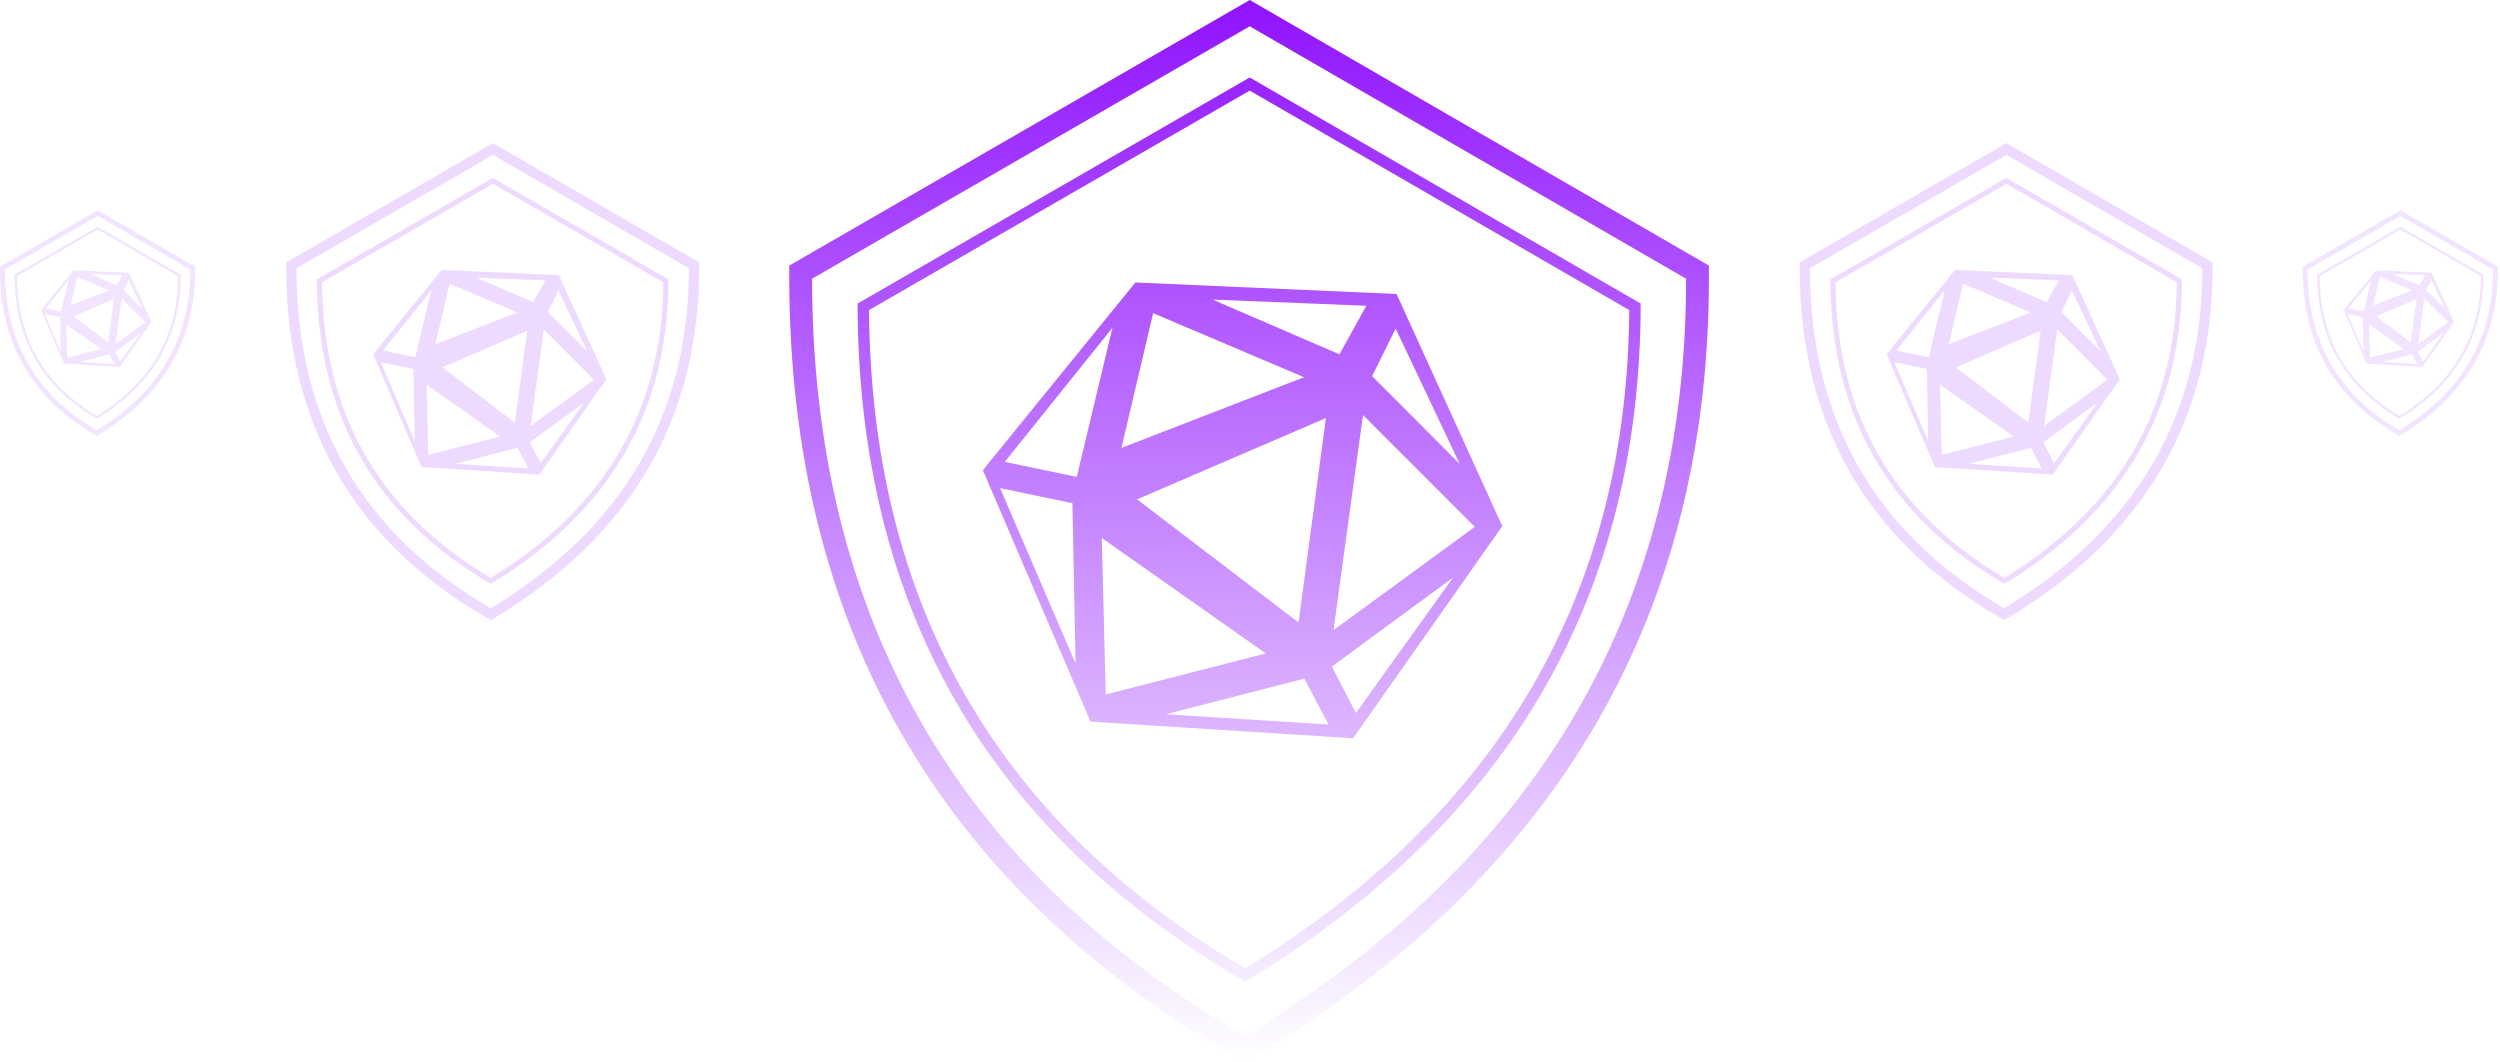 <svg width="1153" height="490" viewBox="0 0 1153 490" fill="none" xmlns="http://www.w3.org/2000/svg">
<path fill-rule="evenodd" clip-rule="evenodd" d="M364 122.483L576.388 0L788.146 122.487V128.549C788.146 283.272 718.182 402.991 579.541 486.781L574.214 490L568.831 486.876C432.715 407.899 364.249 287.997 364.009 128.565L364 122.483ZM777.637 128.549C777.637 279.369 709.793 395.782 574.105 477.786C441.281 400.719 374.753 284.307 374.519 128.549L576.38 12.136L777.637 128.549ZM574.276 446.638C691.679 374.738 750.518 273.675 751.411 143.01L576.364 41.794L400.787 143.012C401.838 278.089 459.576 379.076 574.276 446.638ZM395.52 139.985C395.729 279.478 455.333 383.735 574.33 452.755C695.893 379.313 756.675 275.056 756.675 139.985L576.368 35.728L395.52 139.985ZM644.096 135.597L523.644 130.277L453.305 216.834L502.955 332.824L624.063 340.486L692.863 242.648L644.096 135.597ZM537.733 329.426L601.534 312.982L612.763 334.164L537.733 329.426ZM614.248 307.441L670.097 266.414L625.346 328.828L614.248 307.441ZM509.977 320.293L508.147 248.108L583.797 301.379L509.977 320.293ZM496.049 305.988L461.238 225.113L494.6 232.079L496.049 305.988ZM615.013 290.621L628.62 191.422L680.171 243.009L615.013 290.621ZM524.424 230.315L611.525 192.788L598.89 287.093L524.424 230.315ZM463.4 213.013L513.061 151.173L496.602 219.948L463.4 213.013ZM632.833 173.487L643.68 151.527L673.209 213.96L632.833 173.487ZM517.211 206.57L531.833 144.427L601.44 173.983L517.211 206.57ZM617.749 163.407L559.264 138.18L630.165 141.018L617.749 163.407Z" fill="url(#paint0_linear)"/>
<path fill-rule="evenodd" clip-rule="evenodd" d="M830 120.992L925.358 66L1020.43 120.994V123.716C1020.43 193.184 989.02 246.935 926.774 284.555L924.382 286L921.965 284.598C860.851 249.138 830.112 195.305 830.004 123.723L830 120.992ZM1015.71 123.716C1015.71 191.431 985.254 243.698 924.333 280.516C864.698 245.915 834.828 193.648 834.723 123.716L925.354 71.449L1015.71 123.716ZM924.41 266.531C977.121 234.249 1003.54 188.874 1003.94 130.208L925.347 84.764L846.517 130.209C846.989 190.856 872.912 236.197 924.41 266.531ZM844.152 128.85C844.246 191.48 871.006 238.289 924.434 269.277C979.013 236.303 1006.3 189.494 1006.3 128.85L925.349 82.041L844.152 128.85ZM955.757 126.88L901.677 124.492L870.096 163.354L892.388 215.431L946.763 218.872L977.653 174.944L955.757 126.88ZM908.003 213.906L936.648 206.523L941.689 216.033L908.003 213.906ZM942.356 204.035L967.431 185.615L947.339 213.637L942.356 204.035ZM895.541 209.805L894.719 177.396L928.684 201.313L895.541 209.805ZM889.287 203.383L873.658 167.072L888.637 170.199L889.287 203.383ZM942.7 196.483L948.809 151.945L971.954 175.106L942.7 196.483ZM902.027 169.407L941.133 152.558L935.461 194.899L902.027 169.407ZM874.628 161.639L896.925 133.874L889.536 164.753L874.628 161.639ZM950.7 143.892L955.571 134.033L968.828 162.064L950.7 143.892ZM898.788 158.746L905.353 130.845L936.606 144.115L898.788 158.746ZM943.928 139.367L917.669 128.04L949.502 129.315L943.928 139.367Z" fill="#9013FE" fill-opacity="0.16"/>
<path fill-rule="evenodd" clip-rule="evenodd" d="M1062 122.996L1107.08 97L1152.02 122.997V124.284C1152.02 157.123 1137.17 182.533 1107.75 200.317L1106.62 201L1105.47 200.337C1076.58 183.574 1062.05 158.126 1062 124.287L1062 122.996ZM1149.79 124.284C1149.79 156.295 1135.39 181.003 1106.59 198.408C1078.4 182.051 1064.28 157.343 1064.23 124.284L1107.08 99.576L1149.79 124.284ZM1106.63 191.798C1131.55 176.537 1144.04 155.087 1144.23 127.354L1107.07 105.871L1069.81 127.354C1070.03 156.024 1082.29 177.458 1106.63 191.798ZM1068.69 126.712C1068.73 156.319 1081.38 178.447 1106.64 193.096C1132.44 177.508 1145.34 155.38 1145.34 126.712L1107.07 104.584L1068.69 126.712ZM1121.45 125.781L1095.88 124.652L1080.95 143.024L1091.49 167.642L1117.2 169.268L1131.8 148.502L1121.45 125.781ZM1098.87 166.921L1112.42 163.43L1114.8 167.926L1098.87 166.921ZM1115.11 162.254L1126.97 153.547L1117.47 166.794L1115.11 162.254ZM1092.98 164.982L1092.59 149.661L1108.65 160.968L1092.98 164.982ZM1090.03 161.946L1082.64 144.781L1089.72 146.259L1090.03 161.946ZM1115.28 158.684L1118.16 137.63L1129.11 148.579L1115.28 158.684ZM1096.05 145.885L1114.54 137.92L1111.85 157.936L1096.05 145.885ZM1083.1 142.213L1093.64 129.087L1090.14 143.685L1083.1 142.213ZM1119.06 133.823L1121.36 129.162L1127.63 142.414L1119.06 133.823ZM1094.52 140.845L1097.62 127.656L1112.4 133.929L1094.52 140.845ZM1115.86 131.684L1103.44 126.33L1118.49 126.932L1115.86 131.684Z" fill="#9013FE" fill-opacity="0.12"/>
<path fill-rule="evenodd" clip-rule="evenodd" d="M0 122.996L45.078 97L90.023 122.997V124.284C90.023 157.123 75.173 182.533 45.748 200.317L44.617 201L43.474 200.337C14.584 183.574 0.053 158.126 0.002 124.287L0 122.996ZM87.792 124.284C87.792 156.295 73.393 181.003 44.594 198.408C16.403 182.051 2.282 157.343 2.233 124.284L45.077 99.576L87.792 124.284ZM44.63 191.798C69.548 176.537 82.037 155.087 82.226 127.354L45.073 105.871L7.808 127.354C8.031 156.024 20.285 177.458 44.63 191.798ZM6.69 126.712C6.734 156.319 19.385 178.447 44.642 193.096C70.443 177.508 83.343 155.38 83.343 126.712L45.074 104.584L6.69 126.712ZM59.449 125.781L33.884 124.652L18.955 143.024L29.492 167.642L55.197 169.268L69.799 148.502L59.449 125.781ZM36.874 166.921L50.415 163.43L52.799 167.926L36.874 166.921ZM53.114 162.254L64.968 153.547L55.469 166.794L53.114 162.254ZM30.983 164.982L30.595 149.661L46.651 160.968L30.983 164.982ZM28.027 161.946L20.638 144.781L27.719 146.259L28.027 161.946ZM53.276 158.684L56.164 137.63L67.106 148.579L53.276 158.684ZM34.049 145.885L52.536 137.92L49.854 157.936L34.049 145.885ZM21.097 142.213L31.637 129.087L28.144 143.685L21.097 142.213ZM57.058 133.823L59.361 129.162L65.628 142.414L57.058 133.823ZM32.518 140.845L35.622 127.656L50.395 133.929L32.518 140.845ZM53.857 131.684L41.444 126.33L56.492 126.932L53.857 131.684Z" fill="#9013FE" fill-opacity="0.12"/>
<path fill-rule="evenodd" clip-rule="evenodd" d="M132 120.992L227.358 66L322.433 120.994V123.716C322.433 193.184 291.02 246.935 228.774 284.555L226.382 286L223.965 284.598C162.851 249.138 132.112 195.305 132.004 123.723L132 120.992ZM317.714 123.716C317.714 191.431 287.254 243.698 226.333 280.516C166.698 245.915 136.828 193.648 136.723 123.716L227.354 71.449L317.714 123.716ZM226.41 266.531C279.121 234.249 305.539 188.874 305.94 130.208L227.347 84.764L148.517 130.209C148.989 190.856 174.912 236.197 226.41 266.531ZM146.152 128.85C146.246 191.48 173.006 238.289 226.434 269.277C281.013 236.303 308.303 189.494 308.303 128.85L227.349 82.041L146.152 128.85ZM257.757 126.88L203.677 124.492L172.096 163.354L194.388 215.431L248.763 218.872L279.653 174.944L257.757 126.88ZM210.003 213.906L238.648 206.523L243.689 216.033L210.003 213.906ZM244.356 204.035L269.431 185.615L249.339 213.637L244.356 204.035ZM197.541 209.805L196.719 177.396L230.684 201.313L197.541 209.805ZM191.287 203.383L175.658 167.072L190.637 170.199L191.287 203.383ZM244.7 196.483L250.809 151.945L273.954 175.106L244.7 196.483ZM204.027 169.407L243.133 152.558L237.461 194.899L204.027 169.407ZM176.628 161.639L198.925 133.874L191.536 164.753L176.628 161.639ZM252.7 143.892L257.571 134.033L270.828 162.064L252.7 143.892ZM200.788 158.746L207.353 130.845L238.606 144.115L200.788 158.746ZM245.928 139.367L219.669 128.04L251.502 129.315L245.928 139.367Z" fill="#9013FE" fill-opacity="0.16"/>
<defs>
<linearGradient id="paint0_linear" x1="576.073" y1="0" x2="576.073" y2="490" gradientUnits="userSpaceOnUse">
<stop stop-color="#9013FE"/>
<stop offset="1" stop-color="#9013FE" stop-opacity="0"/>
</linearGradient>
</defs>
</svg>
